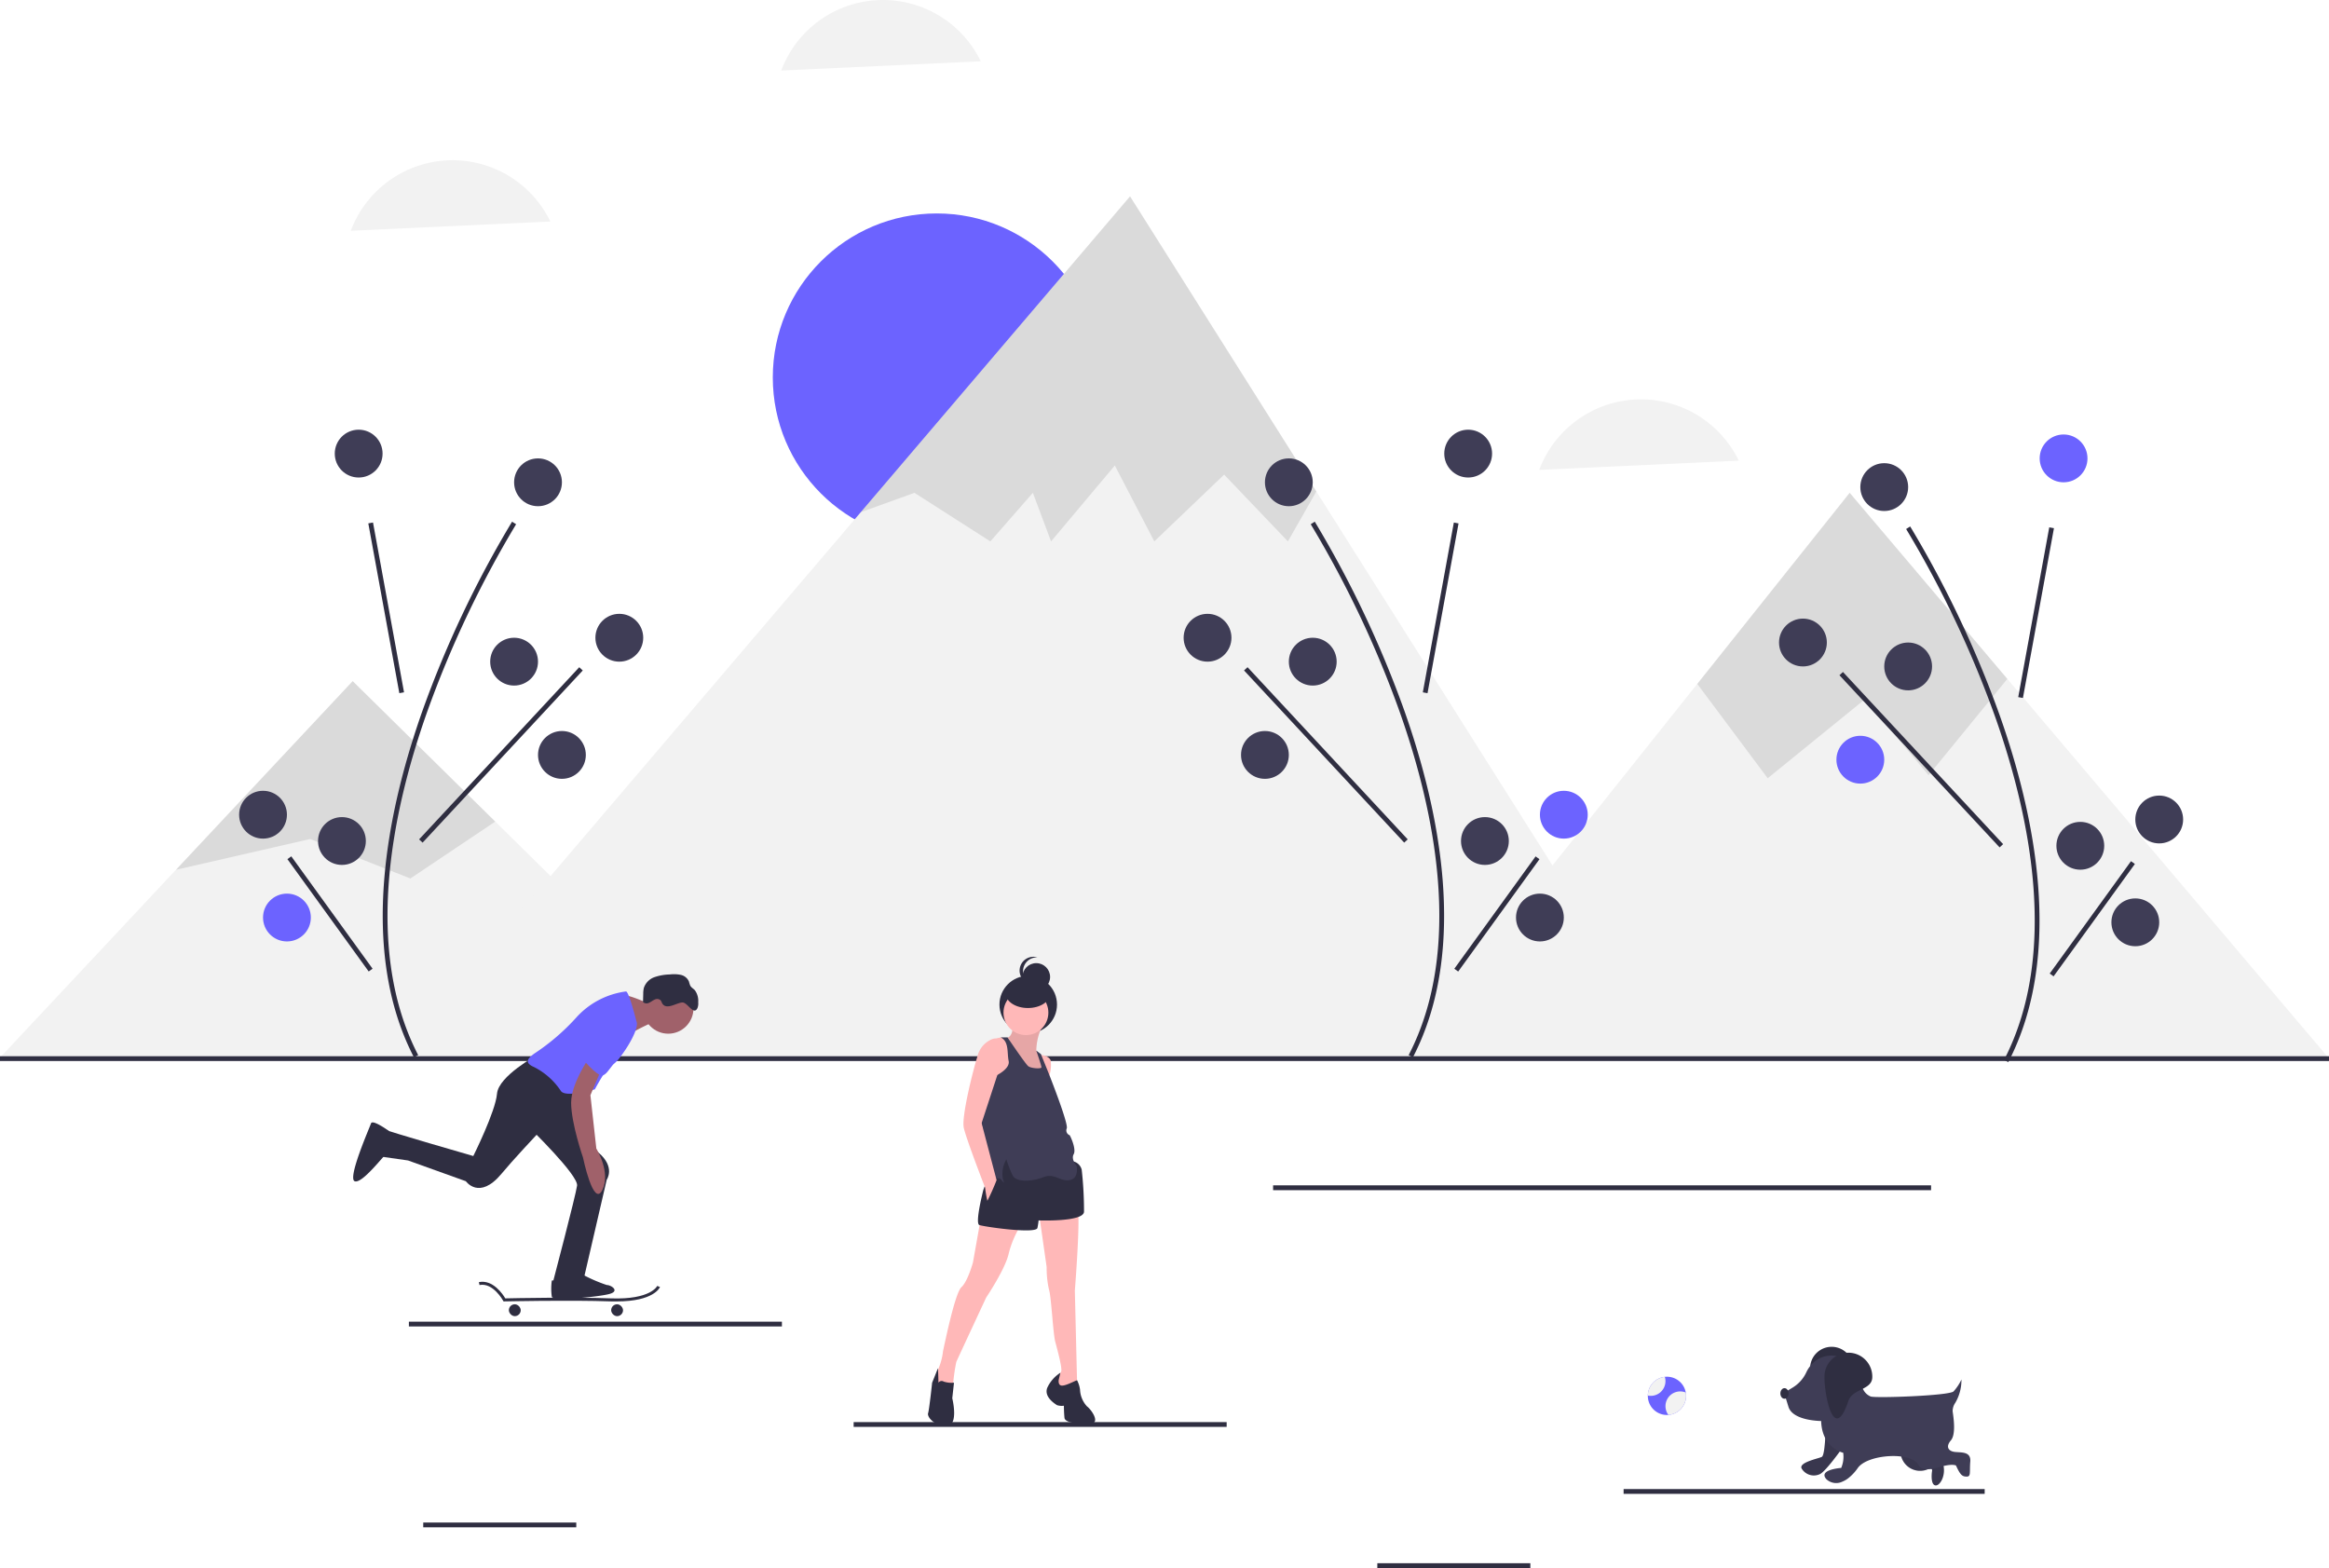 <svg xmlns="http://www.w3.org/2000/svg" width="317.844" height="213.97" viewBox="0 0 317.844 213.97"><g transform="translate(0 -.006)"><circle cx="22.377" cy="22.377" r="22.377" transform="translate(105.465 29.133)" fill="#6c63ff"/><path d="M100.391 144.442l-26.285-25.9-6.518-6.423-19.456-19.17-24.118 25.747L0 144.335" fill="#f2f2f2"/><path d="M229.836 144.598H52.118l21.99-23.835 40.625-47.65 2.738-3.211 36.748-43.1 25.428 40.272.666 1.054 32.349 51.227z" fill="#f2f2f2"/><path d="M317.844 144.442l-43.9-51.795-21.519-25.39-20.8 26.078-18.971 23.794-21.7 27.205" fill="#f2f2f2"/><path d="M67.587 112.12l-11.582 7.766-13.675-5.388-18.316 4.2 24.118-25.746zM179.643 67.069l-3.88 6.817-8.7-9.114-9.532 9.114-5.388-10.358-8.7 10.358-2.487-6.628-5.8 6.628-10.358-6.628-7.326 2.643 36.748-43.1zM273.947 92.647l-10.745 13.148-8.7-10.36-13.26 10.774-9.61-12.875 20.8-26.078z" opacity=".1"/><path d="M274.079 144.944l-.58-.3c7.532-14.562 3.5-33.473-1.2-46.773a143.355 143.355 0 0 0-12.165-25.674l.552-.349a144.086 144.086 0 0 1 12.228 25.8c4.748 13.427 8.805 32.527 1.165 47.296zM275.432 95.136l4.234-23.17.641.117-4.234 23.17z" fill="#2f2e41"/><path fill="#2f2e41" d="M251.034 92.15l.478-.445 21.857 23.494-.478.445zM279.729 132.858l11.093-15.333.529.382-11.093 15.334z"/><circle cx="3.263" cy="3.263" r="3.263" transform="translate(278.358 59.296)" fill="#6c63ff"/><circle cx="3.263" cy="3.263" r="3.263" transform="translate(242.788 84.423)" fill="#3f3d56"/><circle cx="3.263" cy="3.263" r="3.263" transform="translate(257.147 87.687)" fill="#3f3d56"/><circle cx="3.263" cy="3.263" r="3.263" transform="translate(250.62 100.413)" fill="#6c63ff"/><circle cx="3.263" cy="3.263" r="3.263" transform="translate(291.411 108.572)" fill="#3f3d56"/><circle cx="3.263" cy="3.263" r="3.263" transform="translate(280.642 112.161)" fill="#3f3d56"/><circle cx="3.263" cy="3.263" r="3.263" transform="translate(288.148 122.604)" fill="#3f3d56"/><circle cx="3.263" cy="3.263" r="3.263" transform="translate(253.884 63.212)" fill="#3f3d56"/><path d="M192.823 144.291l-.58-.3c7.532-14.562 3.5-33.473-1.2-46.773a143.355 143.355 0 0 0-12.165-25.674l.552-.349a144.088 144.088 0 0 1 12.228 25.8c4.748 13.427 8.804 32.527 1.165 47.296zM194.176 94.483l4.234-23.17.641.117-4.234 23.17z" fill="#2f2e41"/><path fill="#2f2e41" d="M169.778 91.498l.478-.445 21.857 23.494-.478.445zM198.473 132.205l11.093-15.333.529.382-11.093 15.334z"/><circle cx="3.263" cy="3.263" r="3.263" transform="translate(197.102 58.643)" fill="#3f3d56"/><circle cx="3.263" cy="3.263" r="3.263" transform="translate(161.533 83.771)" fill="#3f3d56"/><circle cx="3.263" cy="3.263" r="3.263" transform="translate(175.891 87.034)" fill="#3f3d56"/><circle cx="3.263" cy="3.263" r="3.263" transform="translate(169.364 99.761)" fill="#3f3d56"/><circle cx="3.263" cy="3.263" r="3.263" transform="translate(210.156 107.919)" fill="#6c63ff"/><circle cx="3.263" cy="3.263" r="3.263" transform="translate(199.387 111.509)" fill="#3f3d56"/><circle cx="3.263" cy="3.263" r="3.263" transform="translate(206.892 121.951)" fill="#3f3d56"/><circle cx="3.263" cy="3.263" r="3.263" transform="translate(172.628 62.559)" fill="#3f3d56"/><path d="M56.491 144.291l.58-.3c-7.532-14.562-3.5-33.473 1.2-46.773a143.356 143.356 0 0 1 12.165-25.674l-.552-.349a144.085 144.085 0 0 0-12.228 25.8c-4.748 13.427-8.804 32.527-1.165 47.296zM50.264 71.427l.641-.117 4.234 23.17-.641.117z" fill="#2f2e41"/><path fill="#2f2e41" d="M57.195 114.55l21.857-23.494.478.445-21.857 23.494zM39.224 117.245l.529-.383 11.093 15.334-.529.382z"/><circle cx="3.263" cy="3.263" r="3.263" transform="translate(45.686 58.643)" fill="#3f3d56"/><circle cx="3.263" cy="3.263" r="3.263" transform="translate(81.256 83.771)" fill="#3f3d56"/><circle cx="3.263" cy="3.263" r="3.263" transform="translate(66.897 87.034)" fill="#3f3d56"/><circle cx="3.263" cy="3.263" r="3.263" transform="translate(73.424 99.761)" fill="#3f3d56"/><circle cx="3.263" cy="3.263" r="3.263" transform="translate(32.633 107.919)" fill="#3f3d56"/><circle cx="3.263" cy="3.263" r="3.263" transform="translate(43.402 111.509)" fill="#3f3d56"/><circle cx="3.263" cy="3.263" r="3.263" transform="translate(35.896 121.951)" fill="#6c63ff"/><circle cx="3.263" cy="3.263" r="3.263" transform="translate(70.161 62.559)" fill="#3f3d56"/><path fill="#2f2e41" d="M0 144.141h317.844v.653H0z"/><circle cx="3.927" cy="3.927" r="3.927" transform="translate(136.398 133.166)" fill="#2f2e41"/><path d="M138.204 140.077s.079 1.414-.864 1.571l1.335 3.22 1.649 2.67h1.414l.864-.785-.157-1.021-.471-1.806-.55-.55a8.035 8.035 0 0 1 .785-3.3c.707-1.02-4.005.001-4.005.001z" fill="#ffb8b8"/><path d="M138.204 140.077s.079 1.414-.864 1.571l1.335 3.22 1.649 2.67h1.414l.864-.785-.157-1.021-.471-1.806-.55-.55a8.035 8.035 0 0 1 .785-3.3c.707-1.02-4.005.001-4.005.001z" opacity=".1"/><circle cx="1.885" cy="1.885" r="1.885" transform="translate(139.539 131.438)" fill="#2f2e41"/><path d="M139.618 132.538a1.885 1.885 0 0 1 1.885-1.885h.074a1.885 1.885 0 1 0-.619 3.688 1.886 1.886 0 0 1-1.34-1.8z" fill="#2f2e41"/><path d="M137.733 141.727l-.785-.078a1.289 1.289 0 0 0-1.257.314c-.55.55.079 6.754.079 6.754l1.963-1.335.314-3.142zM133.884 166.074l-1.1 6.2s-.707 2.592-1.571 3.377-2.2 7.3-2.513 8.718a8.38 8.38 0 0 1-.785 2.749c-.393.55 0 2.513 0 2.513h.864l1.257-.236a25.984 25.984 0 0 1 .471-3.534c.236-.55 4.084-8.8 4.084-8.8s2.592-3.848 3.063-5.969a13.581 13.581 0 0 1 1.728-4.005zM141.817 165.76l1.021 7.147a13.464 13.464 0 0 0 .314 3.063c.314.864.55 5.969.864 7.147s1.021 3.77.785 4.084a11.2 11.2 0 0 0-.707 1.571l.785 1.728 2.121-1.492-.314-12.88s.864-10.917.314-11.231a4.422 4.422 0 0 0-5.183.863z" fill="#ffb8b8"/><path d="M135.77 158.063l-1.571 4.32s-1.178 4.555-.55 4.791 7.775 1.257 7.932.393a8.856 8.856 0 0 0 .157-1.021s6.126.236 6.2-1.178a50.814 50.814 0 0 0-.314-5.733 1.531 1.531 0 0 0-1.414-1.178c-.858-.001-8.32-1.965-10.44-.394zM128.073 188.693a.517.517 0 0 1 .707-.157 3.49 3.49 0 0 0 1.414.157l-.236 2.121s.942 3.77-.785 3.77-2.67-1.257-2.513-1.728.55-4.163.55-4.163.755-1.854.785-1.964.078 1.964.078 1.964zM144.487 188.3s-.157.864.55.785 1.885-.785 1.963-.707a3.871 3.871 0 0 1 .393 1.257 3.58 3.58 0 0 0 .942 2.278c.707.55 1.806 2.278.55 2.356s-3.534 0-3.613-.785-.079-1.649-.079-1.649a2.121 2.121 0 0 1-.942-.079c-.236-.157-1.806-1.1-1.335-2.356a4.806 4.806 0 0 1 1.8-2.066z" fill="#2f2e41"/><circle cx="3.063" cy="3.063" r="3.063" transform="translate(136.948 135.13)" fill="#ffb8b8"/><path d="M141.658 143.926s1.414 0 1.728.785a4.712 4.712 0 0 1-.314 2.435l-.716-1.751z" fill="#ffb8b8"/><path d="M136.555 141.57h.942s2.435 3.613 2.827 3.927 1.806.393 1.806.157-.707-2.278-.707-2.278l.628.471 1.021 2.513s2.749 6.911 2.513 7.618a.7.7 0 0 0 .393.943c.079.078.942 1.885.55 2.592s.393 1.571.393 1.571.393 1.728-.942 1.963-2.042-1.021-3.613-.393-3.691.707-4.163-.236a17.626 17.626 0 0 1-.864-2.2 3.9 3.9 0 0 0-.471 2.67c.393 1.178-.157-.079-.55-.079s-1.1-.078-1.1-.55-1.571-8.4-1.571-8.4l2.2-5.026s2.042-.943 1.806-2.042.08-2.671-1.098-3.221z" fill="#3f3d56"/><path d="M136.812 142.069a1.374 1.374 0 0 0-1.459-.243 3.377 3.377 0 0 0-1.939 2.257c-.707 2.278-2.2 8.325-1.885 9.817s2.906 8.168 2.906 8.168a17.522 17.522 0 0 0 .314 1.806 30.818 30.818 0 0 0 1.257-2.827l-2.044-7.775 2.749-8.4s1.119-1.849.101-2.803z" fill="#ffb8b8"/><ellipse cx="3.024" cy="1.963" rx="3.024" ry="1.963" transform="translate(137.262 133.637)" fill="#2f2e41"/><path d="M73.291 143.999s-5.261 2.833-5.463 5.261-3.237 8.5-3.237 8.5-11.938-3.44-12.14-3.642-1.012 3.642-1.012 3.642l4.249.607 7.891 2.833s1.821 2.63 4.856-1.012 10.724-11.533 10.724-11.533z" fill="#2f2e41"/><path d="M72.279 153.913s6.677 6.475 6.475 7.891-3.237 12.949-3.237 12.949l2.428 1.214 1.619-1.012 3.237-13.961s1.219-1.71-1.111-3.688-3.948-8.857-3.948-8.857z" fill="#2f2e41"/><circle cx="3.44" cy="3.44" r="3.44" transform="translate(87.758 134.186)" fill="#a0616a"/><path d="M88.87 137.12s-3.44-1.619-3.844-1.214.809 5.261.809 5.261a30.44 30.44 0 0 1 3.642-1.821c.405-.001-.607-2.226-.607-2.226z" fill="#a0616a"/><path d="M86.847 139.349s-1.012-4.047-1.416-4.047a11.045 11.045 0 0 0-6.677 3.44 29.8 29.8 0 0 1-5.868 5.058c-.809.607-1.416 1.214 0 1.821a9.554 9.554 0 0 1 3.642 3.237c.607 1.012 4.654-.2 4.654-.2s1.821-3.44 2.428-3.44 3.844-4.659 3.237-5.869z" fill="#6c63ff"/><path d="M80.777 143.797s-2.833 3.844-2.833 6.677 1.619 7.486 1.619 7.486 1.416 6.879 2.63 4.451-.809-5.665-.809-5.665l-.809-7.284 1.619-3.844z" fill="#a0616a"/><path d="M53.089 154.352s-2.256-1.65-2.458-1.043-3.237 7.486-2.226 7.891 4.047-3.642 4.249-3.642-.142-3.38.435-3.206zM79.159 173.742a21.291 21.291 0 0 0 3.642 1.619c.607 0 1.821.809.4 1.214s-7.689 1.012-7.891.4a7.862 7.862 0 0 1 0-2.226s3.849-.4 3.849-1.007zM95.187 137.563a1.7 1.7 0 0 0 .1-.78 2.475 2.475 0 0 0-.454-1.644c-.2-.219-.487-.366-.63-.628a3.93 3.93 0 0 1-.183-.564 1.574 1.574 0 0 0-1.118-.91 4.648 4.648 0 0 0-1.492-.055 6.919 6.919 0 0 0-2.095.369 2.34 2.34 0 0 0-1.446 1.467 3.457 3.457 0 0 0-.085.805l-.03 1.127a.728.728 0 0 0 .835.09c.274-.122.507-.327.785-.438a.69.69 0 0 1 .82.149 2.461 2.461 0 0 1 .143.31c.555 1.106 2.047-.071 2.823-.054.69.014 1.519 1.846 2.027.756z" fill="#2f2e41"/><path d="M84.182 177.6c5.042 0 5.854-1.878 5.888-1.962l-.375-.153c-.008.019-.872 1.89-6.28 1.7-5.25-.188-13.374-.026-14.459 0-.3-.515-1.669-2.605-3.6-2.219l.079.4c1.851-.371 3.208 2.1 3.222 2.123l.059.109h.124c.089 0 8.962-.2 14.556 0l.786.002z" fill="#2f2e41"/><rect width="1.619" height="1.619" rx=".809" transform="rotate(180 42.513 89.805)" fill="#2f2e41"/><rect width="1.619" height="1.619" rx=".809" transform="rotate(180 35.532 89.805)" fill="#2f2e41"/><path d="M86.241 138.94s-.962 4.871-2 5.774-1.28 1.778-1.968 2.049-3.115-2.562-3.115-2.764 7.083-5.059 7.083-5.059z" fill="#6c63ff"/><path fill="#2f2e41" d="M55.802 180.364h50.907v.653H55.802zM116.499 194.07h50.907v.653h-50.907zM187.965 213.323h20.885v.653h-20.885zM57.76 207.775h20.885v.653H57.76zM173.743 161.763h89.795v.653h-89.795z"/><path d="M72.266 26.234a14.829 14.829 0 0 0-24.393 5.265l27.235-1.262a14.8 14.8 0 0 0-2.842-4zM131.005 4.37a14.829 14.829 0 0 0-24.393 5.265l27.235-1.262a14.8 14.8 0 0 0-2.842-4.003zM234.452 58.867a14.829 14.829 0 0 0-24.393 5.265l27.235-1.262a14.8 14.8 0 0 0-2.842-4.003z" fill="#f2f2f2"/><path fill="#2f2e41" d="M221.577 203.207h49.276v.653h-49.276z"/><path d="M230.102 190.489a2.609 2.609 0 0 1-2.414 2.6 2.09 2.09 0 0 1-.195.008 2.611 2.611 0 0 1-2.611-2.611.275.275 0 0 1 0-.04 2.608 2.608 0 0 1 2.319-2.554 2.726 2.726 0 0 1 .289-.016 2.607 2.607 0 0 1 2.57 2.159 2.568 2.568 0 0 1 .042.454z" fill="#6c63ff"/><path d="M230.102 190.488a2.609 2.609 0 0 1-2.414 2.6 2.008 2.008 0 0 1 2.376-3.054 2.573 2.573 0 0 1 .038.454zM227.29 188.48a2.008 2.008 0 0 1-2.408 1.968 2.608 2.608 0 0 1 2.319-2.554 1.945 1.945 0 0 1 .089.586z" fill="#f2f2f2"/><path d="M252.905 186.731c0 1.622-2.424 1.4-2.937 2.937-1.8 5.383-2.954-.8-2.937-2.937a2.937 2.937 0 0 1 5.874 0z" fill="#2f2e41"/><path d="M249.138 194.88s-.035 3.7-.517 3.939-3.217.757-2.735 1.6a1.937 1.937 0 0 0 2.529.723c.843-.482 2.89-3.372 2.89-3.372zM259.374 198.132v.1a2.674 2.674 0 0 0 3.7 2.28c.351-.138.656-.159.6.22-.12.843-.086 1.977.517 1.977s1.445-1.445.963-3.011a13.414 13.414 0 0 0-1.566-3.131z" fill="#3f3d56"/><path d="M249.138 194.88s-.035 3.7-.517 3.939-3.217.757-2.735 1.6a1.937 1.937 0 0 0 2.529.723c.843-.482 2.89-3.372 2.89-3.372zM259.374 198.132v.1a2.674 2.674 0 0 0 3.7 2.28c.351-.138.656-.159.6.22-.12.843-.086 1.977.517 1.977s1.445-1.445.963-3.011a13.414 13.414 0 0 0-1.566-3.131z" opacity=".1"/><path d="M246.507 187.288a4.067 4.067 0 0 1 1.114-1.455 3.634 3.634 0 0 1 3.324-.708 3.918 3.918 0 0 1 3.131 2.77v.826a1.979 1.979 0 0 0 1.224 1.856c.613.24 10.709-.1 11.311-.7a6.69 6.69 0 0 0 1.073-1.62v.023a6.144 6.144 0 0 1-.832 3.142 2.016 2.016 0 0 0-.372 1.17c.12.843.482 3.131-.241 3.974s-.361 1.445.482 1.566 2.288-.12 2.168 1.325.12 2.047-.482 2.047-.867-.186-1.469-1.51c0 0-.458-.3-2.144.186-1.1.313-2.536.61-2.957-.241-.932-1.882-6.922-1.511-8.286.373a6.282 6.282 0 0 1-1.315 1.415 3.31 3.31 0 0 1-.779.455 1.948 1.948 0 0 1-2.2-.316c-1.2-1.325 2.015-1.545 2.015-1.545a3.881 3.881 0 0 0 .273-2.068s-2.89-.6-3.011-4.335c0 0-3.854 0-4.456-1.927l-.6-1.927 1.158-.7a4.765 4.765 0 0 0 1.867-2.071z" fill="#3f3d56"/><ellipse cx=".561" cy=".723" rx=".561" ry=".723" transform="translate(242.971 189.436)" fill="#2f2e41"/><path d="M255.515 187.919c0 1.8-2.693 1.554-3.263 3.263-2 5.981-3.282-.889-3.263-3.263a3.264 3.264 0 1 1 6.527 0z" fill="#2f2e41"/></g></svg>